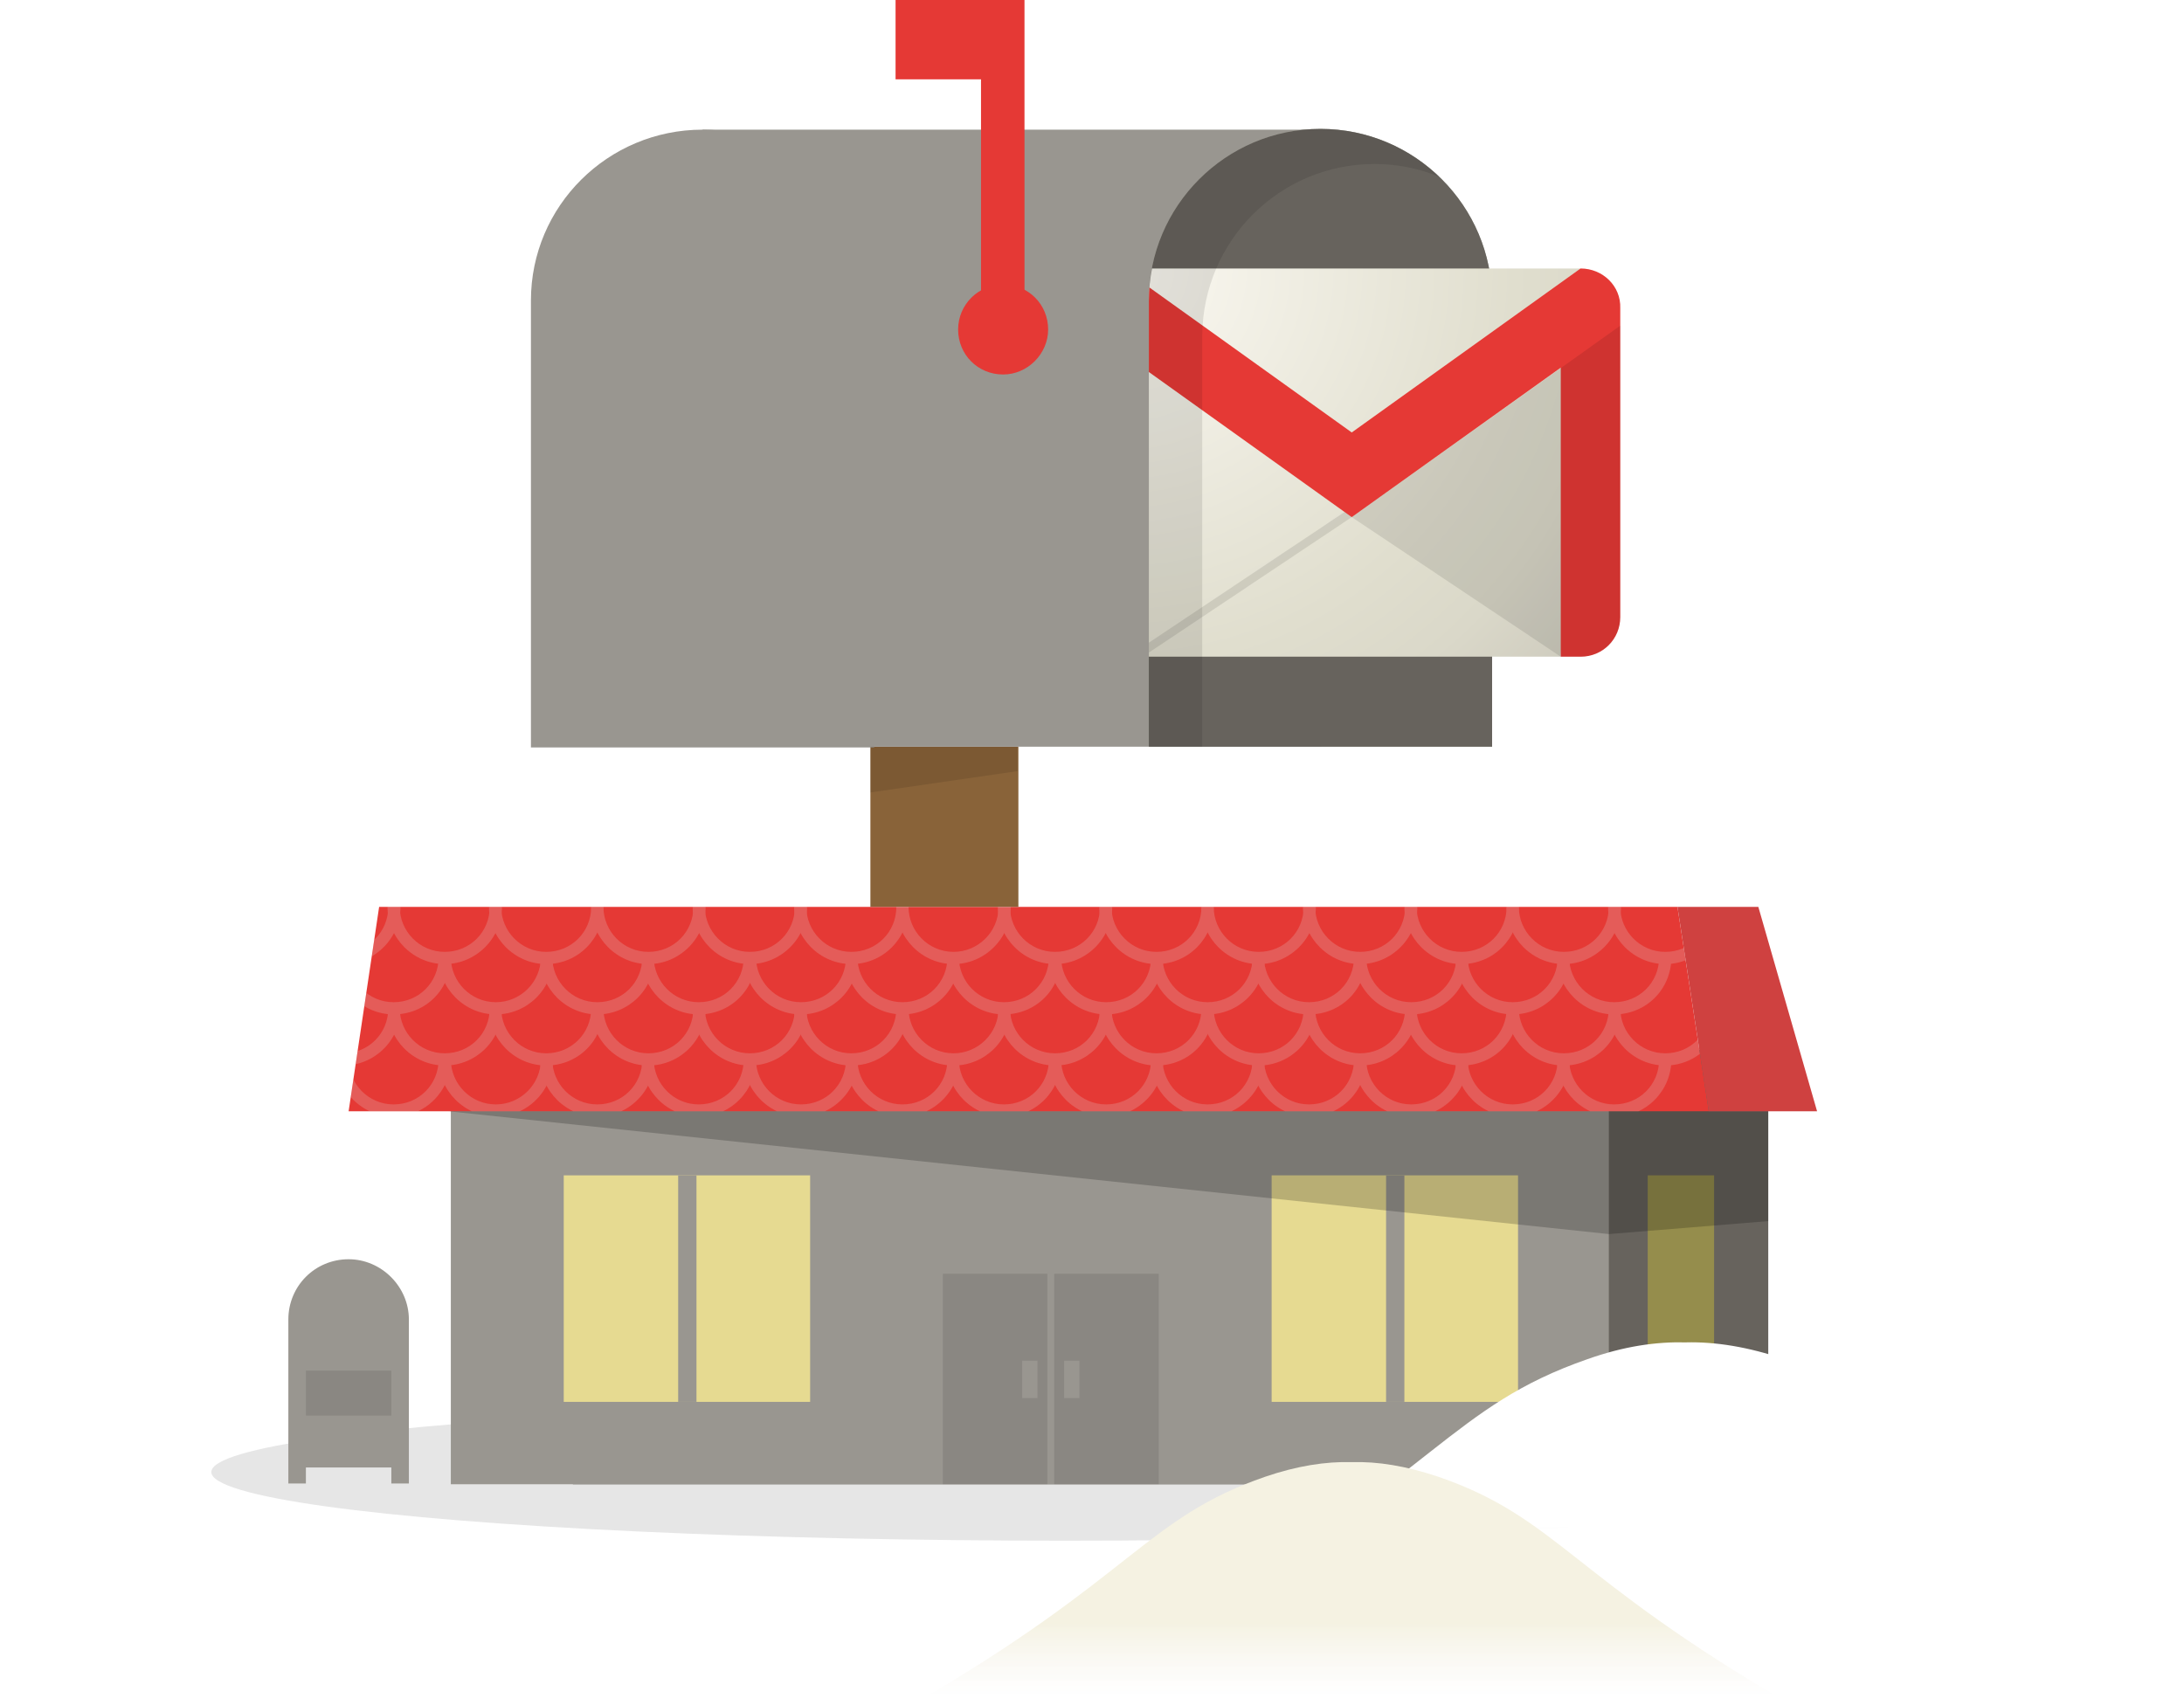 <?xml version="1.0" encoding="utf-8"?>
<!-- Generator: Adobe Illustrator 19.1.0, SVG Export Plug-In . SVG Version: 6.00 Build 0)  -->
<svg version="1.1" id="slice" xmlns="http://www.w3.org/2000/svg" xmlns:xlink="http://www.w3.org/1999/xlink" x="0px" y="0px"
	 width="286.3px" height="223.5px" viewBox="0 0 286.3 223.5" style="enable-background:new 0 0 286.3 223.5;" xml:space="preserve"
	>
<style type="text/css">
	.st0{opacity:0.11;fill:#231F20;}
	.st1{fill:#94917F;}
	.st2{fill:#BAAFA2;}
	.st3{fill:#785768;}
	.st4{fill:#AAA89A;}
	.st5{opacity:0.1;}
	.st6{fill:#8CE1F9;}
	.st7{fill:#CECCBF;}
	.st8{fill:#8D667A;}
	.st9{fill:#918C84;}
	.st10{fill:#C2BEB6;}
	.st11{fill:#F0E1D1;}
	.st12{fill:#B6B4A8;}
	.st13{fill:#94938A;}
	.st14{fill:#7D7C71;}
	.st15{fill:#633B4F;}
	.st16{fill:#85837D;}
	.st17{fill:#8A7665;}
	.st18{fill:#6A695C;}
	.st19{fill:#B9B7A4;}
	.st20{fill:#2F9F42;}
	.st21{opacity:0.13;}
	.st22{opacity:0.2;fill:#231F20;}
	.st23{fill:#D53E2E;}
	.st24{fill:#003673;}
	.st25{fill:#F09A1A;}
	.st26{fill:#FDBF0F;}
	.st27{fill:#736357;}
	.st28{fill:#D84637;}
	.st29{fill:#00A9E9;}
	.st30{fill:#FFDE00;}
	.st31{fill:#48B780;}
	.st32{fill:#7C6959;}
	.st33{fill:#D3AE6E;}
	.st34{fill:#FFFFFF;}
	.st35{fill:#FFE95A;}
	.st36{fill:#FFC300;}
	.st37{fill:#F27B20;}
	.st38{fill:#EE3837;}
	.st39{fill:#4C8BFB;}
	.st40{fill:#B757C5;}
	.st41{fill:#FFDF8A;}
	.st42{fill:#333333;}
	.st43{fill:#6A57AB;}
	.st44{fill:#5D377A;}
	.st45{fill:#393939;}
	.st46{fill:#FDE08B;}
	.st47{fill:#DC3126;}
	.st48{fill:#FDD500;}
	.st49{fill:#515C5D;}
	.st50{fill:#7D8586;}
	.st51{fill:#AFD136;}
	.st52{fill:url(#SVGID_1_);}
	.st53{fill:url(#SVGID_2_);}
	.st54{fill:#E8D184;}
	.st55{fill:#CA7836;}
	.st56{fill:#54D184;}
	.st57{opacity:0.48;}
	.st58{opacity:0.5;fill:#75CEF4;}
	.st59{opacity:0.5;fill:#00BFF0;}
	.st60{opacity:0.5;fill:#E6F6FD;}
	.st61{opacity:0.48;fill:#75CEF4;}
	.st62{fill:url(#SVGID_3_);}
	.st63{fill:#808080;}
	.st64{fill:#8F4293;}
	.st65{fill:#FFD400;}
	.st66{fill:url(#SVGID_4_);}
	.st67{fill:#28AE4B;}
	.st68{fill:#E64436;}
	.st69{fill:url(#SVGID_5_);}
	.st70{fill:url(#XMLID_158_);}
	.st71{opacity:0.17;fill:#FFFFFF;}
	.st72{fill:url(#SVGID_6_);}
	.st73{fill:url(#SVGID_7_);}
	.st74{fill:#00B2EE;}
	.st75{fill:#B89860;}
	.st76{fill:#B0B0B0;}
	.st77{fill:#864537;}
	.st78{fill:#FBCF99;}
	.st79{fill:#FBCD48;}
	.st80{fill:#FFDD00;}
	.st81{fill:#D2392C;}
	.st82{fill:url(#SVGID_8_);}
	.st83{fill:url(#SVGID_9_);}
	.st84{fill:url(#SVGID_10_);}
	.st85{fill:url(#SVGID_11_);}
	.st86{fill:url(#XMLID_160_);}
	.st87{fill:#AFD77D;}
	.st88{opacity:0.1;fill:#231F20;}
	.st89{fill:#7CB342;}
	.st90{fill:#F9CE1D;}
	.st91{fill:#FFE36C;}
	.st92{fill:#5E35B1;}
	.st93{fill:#9575CD;}
	.st94{fill:#29B6F6;}
	.st95{fill:#4AD0FF;}
	.st96{fill:#9DCE2E;}
	.st97{fill:#E53935;}
	.st98{fill:#F94B4B;}
	.st99{fill:#FB8C00;}
	.st100{fill:#FC9F42;}
	.st101{fill:#9DCA3B;}
	.st102{fill:#66A622;}
	.st103{fill:#FFB300;}
	.st104{fill:#F57C00;}
	.st105{fill:#A1CACF;}
	.st106{fill:#DFF3F5;}
	.st107{fill:#BAD7DB;}
	.st108{fill:#C3DFE3;}
	.st109{fill:#BCDEE3;}
	.st110{opacity:0.5;}
	.st111{opacity:0.8;}
	.st112{fill:url(#XMLID_161_);}
	.st113{fill:url(#SVGID_12_);}
	.st114{fill:#F6F3EC;}
	.st115{fill:#D7D7D7;}
	.st116{fill:#959D9E;}
	.st117{fill:#B3B3B3;}
	.st118{fill:#E0E0E0;}
	.st119{fill:#4D4D4D;}
	.st120{fill:#595959;}
	.st121{fill:#FFEB5E;}
	.st122{fill:#6D7576;}
	.st123{fill:#C9E09D;}
	.st124{fill:#8F8F8F;}
	.st125{fill:#5C6566;}
	.st126{fill:#A19E97;}
	.st127{fill:#61C6EC;}
	.st128{fill:#77BF82;}
	.st129{fill:#F3FF73;}
	.st130{fill:url(#XMLID_163_);}
	.st131{fill:url(#SVGID_13_);}
	.st132{fill:url(#SVGID_14_);}
	.st133{fill:url(#XMLID_165_);}
	.st134{fill:#555047;}
	.st135{fill:#896339;}
	.st136{fill:#736F68;}
	.st137{fill:#949494;}
	.st138{fill:#83DEE8;}
	.st139{fill:#85827D;}
	.st140{opacity:0.2;}
	.st141{fill:#404040;}
	.st142{fill:#C0C0C0;}
	.st143{fill:#EEEEEE;}
	.st144{clip-path:url(#SVGID_16_);fill:#44C2C2;}
	.st145{clip-path:url(#SVGID_16_);fill:#A3D89F;}
	.st146{clip-path:url(#SVGID_16_);fill:#C83A74;}
	.st147{clip-path:url(#SVGID_16_);fill:#FFA376;}
	.st148{opacity:0.24;}
	.st149{fill:none;stroke:#85827D;stroke-width:0.9;stroke-miterlimit:10;}
	.st150{opacity:0.83;}
	.st151{fill:#888480;}
	.st152{fill:#7099BA;}
	.st153{fill:#B0E1E8;}
	.st154{opacity:0.22;fill:#FFFFFF;}
	.st155{fill:url(#XMLID_172_);}
	.st156{fill:url(#SVGID_17_);}
	.st157{fill:url(#SVGID_18_);}
	.st158{fill:url(#XMLID_174_);}
	.st159{fill:#9DB9BD;}
	.st160{fill:#D1E3E6;}
	.st161{fill:#B6D6DB;}
	.st162{fill:#9CCFD9;}
	.st163{fill:#B4D3D9;}
	.st164{fill:#97BABF;}
	.st165{fill:#C1DFF5;}
	.st166{fill:#C5E7EB;}
	.st167{fill:#8AB8D4;}
	.st168{fill:#E6E6E6;}
	.st169{fill:#716E69;}
	.st170{fill:#71BDDE;}
	.st171{fill:#659BC7;}
	.st172{fill:#70AFD4;}
	.st173{fill:none;}
	.st174{fill:#97CEE6;}
	.st175{opacity:8.000000e-02;fill:#0F0F0F;}
	.st176{opacity:0.1;fill:#0F0F0F;}
	.st177{fill:#385FE4;}
	.st178{fill:#CCCCCC;}
	.st179{fill:#2986E4;}
	.st180{opacity:0.21;}
	.st181{clip-path:url(#SVGID_20_);}
	.st182{filter:url(#Adobe_OpacityMaskFilter);}
	.st183{mask:url(#SVGID_21_);fill:#33659A;}
	.st184{filter:url(#Adobe_OpacityMaskFilter_1_);}
	.st185{mask:url(#SVGID_22_);fill:#385FE4;}
	.st186{filter:url(#Adobe_OpacityMaskFilter_2_);}
	.st187{opacity:0.17;mask:url(#SVGID_23_);}
	.st188{clip-path:url(#SVGID_25_);}
	.st189{opacity:0.77;}
	.st190{fill:#E8C97B;}
	.st191{fill:#2D56E2;}
	.st192{opacity:0.11;}
	.st193{fill:#0BBF68;}
	.st194{fill:#98BEE4;}
	.st195{fill:#3F5656;}
	.st196{fill:#D7C17D;}
	.st197{opacity:0.2;fill:#FFFFFF;}
	.st198{fill:url(#SVGID_26_);}
	.st199{fill:url(#XMLID_228_);}
	.st200{fill:url(#SVGID_27_);}
	.st201{fill:url(#XMLID_231_);}
	.st202{fill:#9C9C9C;}
	.st203{fill:#808082;}
	.st204{fill:#9ED5EC;}
	.st205{fill:#CACACA;}
	.st206{fill:#E3E3E3;}
	.st207{fill:#979797;}
	.st208{fill:#9E9E9E;}
	.st209{opacity:0.58;fill:#C7FFFF;}
	.st210{opacity:0.25;}
	.st211{fill:#A52E22;}
	.st212{fill:#E63636;}
	.st213{fill:url(#XMLID_261_);}
	.st214{fill:url(#XMLID_278_);}
	.st215{fill:#F3831F;}
	.st216{fill:#1FA2F3;}
	.st217{fill:#914295;}
	.st218{fill:#FAAC18;}
	.st219{opacity:0.1;fill:#333333;}
	.st220{fill:#836948;}
	.st221{fill:#DF543F;}
	.st222{fill:#00813F;}
	.st223{fill:#B9C9D2;}
	.st224{fill:#28B04B;}
	.st225{fill:#FFF100;}
	.st226{fill:#969696;}
	.st227{fill:#0158BB;}
	.st228{fill:#1565C0;}
	.st229{fill:#3DD1F9;}
	.st230{fill:#F5A816;}
	.st231{fill:#C62828;}
	.st232{fill:#BDBDBD;}
	.st233{fill:#A5A5A5;}
	.st234{fill:#424242;}
	.st235{fill:#E6E7E8;}
	.st236{clip-path:url(#SVGID_31_);fill:#FFFFFF;}
	.st237{clip-path:url(#SVGID_31_);fill:#E91C24;}
	.st238{clip-path:url(#SVGID_31_);fill:#1976D2;}
	.st239{fill:#4D8ACF;}
	.st240{fill:none;stroke:#FFFFFF;stroke-width:0.659;stroke-miterlimit:10;}
	.st241{fill:#00ADEE;}
	.st242{clip-path:url(#SVGID_33_);fill:#FFFFFF;}
	.st243{fill:#DBDBDB;}
	.st244{fill:#9AD3D3;}
	.st245{fill:url(#SVGID_34_);}
	.st246{fill:url(#SVGID_35_);}
	.st247{fill:url(#SVGID_36_);}
	.st248{fill:url(#SVGID_37_);}
	.st249{fill:url(#SVGID_38_);}
	.st250{fill:url(#SVGID_39_);}
	.st251{fill:url(#SVGID_40_);}
	.st252{fill:url(#SVGID_41_);}
	.st253{fill:#F7CE97;}
	.st254{fill:#4C4C4C;}
	.st255{fill:#E9E9E9;}
	.st256{fill:#EB9B95;}
	.st257{fill:#656565;}
	.st258{fill:#5E5A48;}
	.st259{fill:url(#SVGID_42_);}
	.st260{fill:url(#SVGID_43_);}
	.st261{fill:#999999;}
	.st262{opacity:0.36;}
	.st263{fill:#00A64C;}
	.st264{fill-rule:evenodd;clip-rule:evenodd;fill:#D4D4D4;}
	.st265{fill-rule:evenodd;clip-rule:evenodd;fill:#FFFFFF;}
	.st266{fill-rule:evenodd;clip-rule:evenodd;fill:#008141;}
	.st267{fill-rule:evenodd;clip-rule:evenodd;fill:#00A64C;}
	.st268{fill:#28B265;}
	.st269{opacity:0.4;fill:#FFE000;}
	.st270{fill:#C8CBCC;}
	.st271{fill:#B8B8B8;}
	.st272{fill:#949496;}
	.st273{fill:#C8EAD4;}
	.st274{fill:#7D8485;}
	.st275{fill:#2364D5;}
	.st276{fill:url(#XMLID_279_);}
	.st277{fill:url(#SVGID_44_);}
	.st278{fill:url(#SVGID_45_);}
	.st279{fill:url(#SVGID_46_);}
	.st280{fill:#8700EE;}
	.st281{fill:#00B533;}
	.st282{fill:#EEDA00;}
	.st283{fill:#F2206D;}
	.st284{fill:#6299FB;}
	.st285{opacity:0.7;fill:url(#SVGID_47_);}
	.st286{opacity:0.7;fill:url(#SVGID_48_);}
	.st287{opacity:0.7;fill:url(#SVGID_49_);}
	.st288{fill:#EE5E5D;}
	.st289{fill:#E09D17;}
	.st290{fill:#F0EDE9;}
	.st291{clip-path:url(#SVGID_51_);}
	.st292{fill:#EEC85C;}
	.st293{opacity:0.32;fill:#9A0000;}
	.st294{fill:#F0F0F0;}
	.st295{fill:#81D4FA;}
	.st296{opacity:0.49;fill:#C9EDFC;}
	.st297{fill:#D8746A;}
	.st298{fill:#FCBE8D;}
	.st299{fill:#00A9E7;}
	.st300{fill:#6A7173;}
	.st301{opacity:0.6;}
	.st302{fill:url(#SVGID_52_);}
	.st303{fill:url(#SVGID_53_);}
	.st304{fill:url(#XMLID_280_);}
	.st305{fill:url(#SVGID_54_);}
	.st306{fill:url(#SVGID_55_);}
	.st307{fill:url(#SVGID_56_);}
	.st308{fill:url(#SVGID_57_);}
	.st309{fill:#67635D;}
	.st310{fill:#999690;}
	.st311{fill:#E6DA91;}
	.st312{opacity:0.55;fill:#BBAF3E;}
	.st313{fill:#A8A69B;}
	.st314{clip-path:url(#SVGID_59_);}
	.st315{fill:url(#SVGID_60_);}
	.st316{fill:url(#SVGID_61_);}
	.st317{opacity:0.1;clip-path:url(#SVGID_59_);}
	.st318{clip-path:url(#SVGID_63_);}
	.st319{fill:#E3E3E2;}
	.st320{fill:#CF4140;}
	.st321{fill:url(#SVGID_64_);}
	.st322{fill:url(#SVGID_65_);}
	.st323{fill:url(#SVGID_66_);}
	.st324{fill:url(#SVGID_67_);}
	.st325{fill:#666666;}
	.st326{fill:#C1161C;}
	.st327{fill:#B47945;}
	.st328{fill:#D9DADB;}
	.st329{fill:#36AF49;}
	.st330{fill:#2A943E;}
	.st331{fill:#9EA0A2;}
	.st332{fill:#BEBFC1;}
	.st333{fill:#F5961D;}
	.st334{fill:#FFEF00;}
	.st335{fill:#6D6D6D;}
	.st336{fill:url(#SVGID_68_);}
	.st337{fill:url(#XMLID_281_);}
	.st338{fill:#795D00;}
	.st339{clip-path:url(#SVGID_70_);fill:#BB8024;}
	.st340{opacity:0.1;clip-path:url(#SVGID_70_);}
	.st341{fill:#955D00;}
	.st342{fill:#F38836;}
	.st343{fill:url(#XMLID_295_);}
	.st344{fill:url(#SVGID_71_);}
	.st345{fill:url(#SVGID_72_);}
	.st346{fill:url(#XMLID_296_);}
	.st347{opacity:0.99;}
	.st348{fill:#E8AF38;}
	.st349{fill:#98AB00;}
	.st350{fill:#E75C52;}
	.st351{fill:#A9897D;}
	.st352{fill:#CB9D7B;}
	.st353{fill:#996B63;}
	.st354{fill:#35B8E8;}
	.st355{opacity:0.12;fill:url(#SVGID_73_);}
	.st356{opacity:0.12;fill:url(#SVGID_74_);}
	.st357{opacity:0.28;fill:url(#SVGID_77_);}
	.st358{clip-path:url(#SVGID_81_);}
	.st359{fill:#FFF59C;}
	.st360{fill:#EBDBCE;}
	.st361{fill:#B07A53;}
	.st362{fill:#1185BA;}
	.st363{opacity:0.32;fill:#1F57A1;}
	.st364{opacity:0.32;}
	.st365{fill:#C28D65;}
	.st366{fill:#EB776F;}
	.st367{fill:#AFDB39;}
	.st368{fill:#EBDB57;}
	.st369{opacity:0.16;}
	.st370{fill:#CBA483;}
	.st371{fill:url(#XMLID_297_);}
	.st372{fill:url(#SVGID_82_);}
	.st373{fill:url(#SVGID_83_);}
	.st374{fill:#BEE6EB;}
	.st375{fill:#F9DF00;}
	.st376{fill:#D84733;}
	.st377{fill:#FCE000;}
	.st378{fill:#575757;}
	.st379{fill:#B3B2B3;}
	.st380{fill:#E5E5E4;}
	.st381{fill:#D5302B;}
	.st382{fill:url(#SVGID_84_);}
	.st383{fill:url(#SVGID_85_);}
	.st384{fill:#EC4180;}
	.st385{fill:#FBCB54;}
	.st386{fill:#7296F0;}
	.st387{fill:#FC793D;}
	.st388{opacity:0.14;}
	.st389{fill:#404144;}
	.st390{fill:#606163;}
	.st391{opacity:0.3;}
	.st392{fill:#D7B256;}
	.st393{opacity:0.38;fill:#D7B256;}
	.st394{fill:#3D3D39;}
	.st395{fill:#393B36;}
	.st396{opacity:0.6;fill:#3BFF65;}
	.st397{opacity:0.6;fill:#FC793D;}
	.st398{clip-path:url(#SVGID_87_);}
	.st399{opacity:0.29;}
	.st400{fill:#9A51A8;}
	.st401{fill:#FEF6E0;}
	.st402{fill:#A06EA9;}
	.st403{fill:#353535;}
	.st404{clip-path:url(#SVGID_89_);}
	.st405{opacity:0.23;fill:#FFFFFF;}
	.st406{opacity:0.13;fill:#FFFFFF;}
	.st407{opacity:5.000000e-02;}
	.st408{opacity:0.45;}
	.st409{opacity:0.2;fill:#FFF170;}
	.st410{fill:#FFF170;}
	.st411{opacity:0.21;fill:#FFFFFF;}
	.st412{opacity:0.1;fill:#FFFFFF;}
	.st413{opacity:0.27;fill:url(#SVGID_90_);}
	.st414{opacity:0.27;fill:url(#SVGID_91_);}
	.st415{fill:url(#SVGID_92_);}
	.st416{fill:url(#SVGID_93_);}
	.st417{fill:#2850A8;}
	.st418{fill:#286EE4;}
	.st419{fill:#0053DF;}
	.st420{fill:#007DD0;}
	.st421{fill:#2891E4;}
	.st422{opacity:0.72;}
	.st423{opacity:0.28;fill:url(#SVGID_94_);}
	.st424{opacity:0.28;fill:url(#SVGID_95_);}
	.st425{fill:#2D6B7F;}
	.st426{fill:#FF7C40;}
	.st427{opacity:0.21;fill:#FF7C40;}
	.st428{opacity:0.28;fill:url(#SVGID_96_);}
	.st429{opacity:0.28;fill:url(#SVGID_97_);}
	.st430{opacity:0.28;fill:url(#SVGID_98_);}
	.st431{opacity:0.28;fill:url(#SVGID_99_);}
	.st432{fill:#FFEE0A;}
	.st433{opacity:0.21;fill:#FFEE0A;}
	.st434{opacity:0.28;fill:url(#SVGID_100_);}
	.st435{opacity:0.28;fill:url(#SVGID_101_);}
	.st436{fill:#FD45FF;}
	.st437{opacity:0.21;fill:#FD45FF;}
	.st438{opacity:0.28;fill:url(#SVGID_102_);}
	.st439{opacity:0.28;fill:url(#SVGID_103_);}
	.st440{fill:#52FF52;}
	.st441{opacity:0.21;fill:#52FF52;}
	.st442{opacity:0.28;fill:url(#SVGID_104_);}
	.st443{opacity:0.28;fill:url(#SVGID_105_);}
	.st444{opacity:0.28;fill:url(#SVGID_106_);}
	.st445{opacity:0.28;fill:url(#SVGID_107_);}
	.st446{fill:#59FFF3;}
	.st447{opacity:0.21;fill:#59FFF3;}
	.st448{opacity:0.28;fill:url(#SVGID_108_);}
	.st449{opacity:0.28;fill:url(#SVGID_109_);}
	.st450{opacity:0.28;fill:url(#SVGID_110_);}
	.st451{opacity:0.28;fill:url(#SVGID_111_);}
	.st452{opacity:0.28;fill:url(#SVGID_112_);}
	.st453{opacity:0.28;fill:url(#SVGID_113_);}
	.st454{opacity:0.28;fill:url(#SVGID_114_);}
	.st455{opacity:0.28;fill:url(#SVGID_115_);}
	.st456{opacity:0.28;fill:url(#SVGID_116_);}
	.st457{opacity:0.28;fill:url(#SVGID_117_);}
	.st458{opacity:0.28;fill:url(#SVGID_118_);}
	.st459{opacity:0.28;fill:url(#SVGID_119_);}
	.st460{opacity:0.28;fill:url(#SVGID_120_);}
	.st461{opacity:0.28;fill:url(#SVGID_121_);}
	.st462{opacity:0.28;fill:url(#SVGID_122_);}
	.st463{opacity:0.28;fill:url(#SVGID_123_);}
	.st464{opacity:0.28;fill:url(#SVGID_124_);}
	.st465{opacity:0.28;fill:url(#SVGID_125_);}
	.st466{opacity:0.28;fill:url(#SVGID_126_);}
	.st467{opacity:0.28;fill:url(#SVGID_127_);}
	.st468{opacity:0.28;fill:url(#SVGID_128_);}
	.st469{opacity:0.28;fill:url(#SVGID_129_);}
	.st470{opacity:0.28;fill:url(#SVGID_130_);}
	.st471{opacity:0.28;fill:url(#SVGID_131_);}
	.st472{opacity:0.28;fill:url(#SVGID_132_);}
	.st473{opacity:0.28;fill:url(#SVGID_133_);}
	.st474{opacity:0.28;fill:url(#SVGID_134_);}
	.st475{opacity:0.28;fill:url(#SVGID_135_);}
	.st476{opacity:0.28;fill:url(#SVGID_136_);}
	.st477{opacity:0.28;fill:url(#SVGID_137_);}
	.st478{opacity:0.28;fill:url(#SVGID_138_);}
	.st479{opacity:0.28;fill:url(#SVGID_139_);}
	.st480{opacity:0.28;fill:url(#SVGID_140_);}
	.st481{opacity:0.28;fill:url(#SVGID_141_);}
	.st482{opacity:0.28;fill:url(#SVGID_142_);}
	.st483{opacity:0.28;fill:url(#SVGID_143_);}
	.st484{opacity:0.28;fill:url(#SVGID_144_);}
	.st485{opacity:0.28;fill:url(#SVGID_145_);}
	.st486{opacity:0.28;fill:url(#SVGID_146_);}
	.st487{opacity:0.28;fill:url(#SVGID_147_);}
	.st488{opacity:0.28;fill:url(#SVGID_148_);}
	.st489{opacity:0.28;fill:url(#SVGID_149_);}
	.st490{opacity:0.28;fill:url(#SVGID_150_);}
	.st491{opacity:0.28;fill:url(#SVGID_151_);}
	.st492{opacity:0.28;fill:url(#SVGID_152_);}
	.st493{opacity:0.28;fill:url(#SVGID_153_);}
	.st494{opacity:0.28;fill:url(#SVGID_154_);}
	.st495{opacity:0.28;fill:url(#SVGID_155_);}
	.st496{opacity:0.28;fill:url(#SVGID_156_);}
	.st497{opacity:0.28;fill:url(#SVGID_157_);}
	.st498{opacity:0.28;fill:url(#SVGID_158_);}
	.st499{opacity:0.28;fill:url(#SVGID_159_);}
	.st500{opacity:0.28;fill:url(#SVGID_160_);}
	.st501{opacity:0.28;fill:url(#SVGID_161_);}
	.st502{opacity:0.28;fill:url(#SVGID_162_);}
	.st503{opacity:0.28;fill:url(#SVGID_163_);}
	.st504{opacity:0.28;fill:url(#SVGID_164_);}
	.st505{opacity:0.28;fill:url(#SVGID_165_);}
	.st506{opacity:0.28;fill:url(#SVGID_166_);}
	.st507{opacity:0.28;fill:url(#SVGID_167_);}
	.st508{opacity:0.28;fill:url(#SVGID_168_);}
	.st509{opacity:0.28;fill:url(#SVGID_169_);}
	.st510{opacity:0.28;fill:url(#SVGID_170_);}
	.st511{opacity:0.28;fill:url(#SVGID_171_);}
	.st512{opacity:0.28;fill:url(#SVGID_172_);}
	.st513{opacity:0.28;fill:url(#SVGID_173_);}
	.st514{fill:#898F90;}
	.st515{opacity:0.25;fill:#FFFFFF;}
	.st516{fill:#00B8F0;}
	.st517{fill:#00A7F0;}
	.st518{opacity:0.91;fill:url(#SVGID_174_);}
	.st519{opacity:0.12;fill:#FFEE0A;}
	.st520{opacity:0.62;}
	.st521{fill:url(#SVGID_175_);}
	.st522{fill:url(#SVGID_176_);}
	.st523{fill:url(#SVGID_177_);}
	.st524{fill:url(#SVGID_178_);}
	.st525{fill:#7D857E;}
	.st526{fill:#89908A;}
	.st527{opacity:0.91;fill:url(#SVGID_179_);}
	.st528{opacity:0.12;fill:#78FF5E;}
	.st529{fill:#78FF5E;}
	.st530{fill:url(#SVGID_180_);}
	.st531{fill:url(#SVGID_181_);}
	.st532{fill:url(#SVGID_182_);}
	.st533{fill:url(#SVGID_183_);}
	.st534{fill:#85847D;}
	.st535{fill:#908F89;}
	.st536{opacity:0.91;fill:url(#SVGID_184_);}
	.st537{opacity:0.12;fill:#FF5E91;}
	.st538{fill:#FF8373;}
	.st539{fill:url(#SVGID_185_);}
	.st540{fill:url(#SVGID_186_);}
	.st541{fill:url(#SVGID_187_);}
	.st542{fill:url(#SVGID_188_);}
	.st543{fill:#5D6667;}
	.st544{fill:url(#XMLID_298_);}
	.st545{fill:url(#XMLID_299_);}
	.st546{fill:url(#SVGID_189_);}
	.st547{fill:#B13837;}
	.st548{fill:#3B627A;}
	.st549{fill:url(#SVGID_190_);}
	.st550{fill:url(#XMLID_312_);}
	.st551{fill:url(#SVGID_191_);}
	.st552{fill:#754517;}
	.st553{fill:#845930;}
	.st554{fill:#A35F25;}
	.st555{fill:#AA6C37;}
	.st556{fill:#B07644;}
	.st557{fill:#EFDBC1;}
	.st558{fill:#FFC805;}
	.st559{fill:#231F20;}
	.st560{fill:#00A351;}
	.st561{fill:#008844;}
	.st562{fill:#EF6522;}
	.st563{fill:#7A4B1F;}
	.st564{fill:#32CBE6;}
	.st565{fill:url(#SVGID_192_);}
	.st566{opacity:0.1;fill:#005FD0;}
	.st567{fill:#C48E4F;}
	.st568{fill:#F8AEAE;}
	.st569{fill:#E6E5E1;}
	.st570{fill:#7B9EB8;}
	.st571{fill:#A5B3AD;}
	.st572{fill:#C7C7C7;}
	.st573{fill:url(#XMLID_315_);}
	.st574{fill:url(#SVGID_193_);}
	.st575{fill:url(#SVGID_194_);}
	.st576{fill:#388E3C;}
	.st577{fill:#2E7D32;}
	.st578{fill:#FFE18C;}
	.st579{opacity:0.25;fill:#29B6F6;}
	.st580{fill:#414042;}
	.st581{fill:#2F4C52;}
	.st582{fill:#455D82;}
	.st583{fill:#795548;}
	.st584{fill:#D3D4D6;}
	.st585{fill:#BCBEC0;}
	.st586{clip-path:url(#SVGID_196_);}
	.st587{fill:url(#SVGID_197_);}
	.st588{fill:url(#SVGID_198_);}
	.st589{clip-path:url(#SVGID_200_);}
	.st590{opacity:0.5;fill:#F9CE1D;}
	.st591{opacity:0.28;}
	.st592{fill:#D7D8D9;}
	.st593{fill:#EBECED;}
	.st594{fill:#FFD600;}
	.st595{fill:#039BE5;}
	.st596{fill:url(#XMLID_316_);}
	.st597{fill:url(#SVGID_201_);}
	.st598{fill:#34D4F0;}
	.st599{opacity:0.51;fill:#74E4F6;}
	.st600{opacity:0.51;}
	.st601{fill:#74E4F6;}
	.st602{fill:url(#XMLID_329_);}
	.st603{fill:#434FBF;}
	.st604{opacity:0.51;fill:#7182F0;}
	.st605{fill:#7182F0;}
	.st606{opacity:0.38;}
	.st607{opacity:0.39;fill:#FFFF5C;}
	.st608{opacity:0.58;fill:#FFFFFF;}
	.st609{opacity:0.19;fill:#73C1DE;}
	.st610{opacity:0.19;fill:#7335DE;}
	.st611{fill:#F5F2E2;}
	.st612{fill:#A3A2A1;}
	.st613{fill:#5A99D1;}
	.st614{fill:#B8A485;}
	.st615{fill:#EEE5D5;}
	.st616{fill:#FFFFCC;}
	.st617{fill:#FFD200;}
	.st618{fill:#F26E21;}
	.st619{fill:#F5871F;}
	.st620{fill:#CFCFCF;}
	.st621{fill:#019049;}
	.st622{fill:#07A860;}
	.st623{fill:#AB00EE;}
	.st624{fill:#93D8F7;}
	.st625{fill:#725D4C;}
	.st626{fill:#028F1F;}
	.st627{fill:#0DA760;}
	.st628{fill:#F4C138;}
	.st629{fill:#F9646D;}
	.st630{fill:url(#SVGID_202_);}
	.st631{clip-path:url(#SVGID_204_);}
	.st632{fill:#8DE0F2;}
	.st633{fill:url(#SVGID_205_);}
	.st634{fill:url(#XMLID_330_);}
	.st635{fill:none;stroke:#D7D7D7;stroke-width:5.6;stroke-miterlimit:10;}
	.st636{fill:none;stroke:#FFFFCC;stroke-width:0.7;stroke-miterlimit:10;stroke-dasharray:2.1,4.2;}
	.st637{fill:#4CB5CF;}
	.st638{fill:#638AAA;}
	.st639{fill:url(#XMLID_331_);}
	.st640{fill:url(#XMLID_332_);}
	.st641{fill:url(#SVGID_206_);}
	.st642{fill:url(#XMLID_337_);}
	.st643{clip-path:url(#SVGID_208_);}
	.st644{fill:url(#SVGID_209_);}
	.st645{opacity:0.51;clip-path:url(#SVGID_208_);}
	.st646{fill:url(#SVGID_210_);}
	.st647{fill:url(#SVGID_211_);}
	.st648{fill:url(#SVGID_212_);}
	.st649{fill:url(#XMLID_363_);}
	.st650{fill:url(#SVGID_213_);}
	.st651{fill:url(#XMLID_364_);}
	.st652{fill:#E0F3F5;}
	.st653{opacity:0.64;fill:#7EC1C4;}
	.st654{fill:#C4DFE3;}
	.st655{fill:#7EC1C4;}
	.st656{opacity:0.53;fill:#7EC1C4;}
	.st657{opacity:0.82;fill:#7EC1C4;}
	.st658{opacity:0.3;fill:#7EC1C4;}
	.st659{fill:#79A6AD;}
	.st660{fill:#C5161D;}
	.st661{fill:#E91C24;}
	.st662{fill:#00A551;}
	.st663{fill:#2C7C2F;}
	.st664{fill:#AEC7DC;}
	.st665{fill:none;stroke:#97BABF;stroke-width:1.979;stroke-miterlimit:10;}
	.st666{fill:#9DCB3B;}
	.st667{fill:#D9EBED;}
	.st668{fill:#008C45;}
	.st669{fill:#AE5F2D;}
	.st670{fill:#7A347E;}
	.st671{fill:#754C28;}
	.st672{fill:#0085B7;}
	.st673{fill:#D89614;}
	.st674{fill:#ECDEC9;}
	.st675{fill:#9C8954;}
	.st676{opacity:8.000000e-02;}
	.st677{fill:#4E4E6B;}
	.st678{fill:#859537;}
	.st679{fill:#8A773F;}
	.st680{fill:#CC29B9;}
	.st681{fill:#6D42E3;}
	.st682{fill:#16C447;}
	.st683{fill:#C26D11;}
	.st684{fill:url(#XMLID_404_);}
	.st685{clip-path:url(#SVGID_215_);}
	.st686{fill:#0081A8;}
	.st687{clip-path:url(#SVGID_215_);fill:#C7B31E;}
	.st688{fill:#B5B5B5;}
	.st689{fill:#E8E8E8;}
	.st690{fill:#0791AA;}
	.st691{fill:#C7B31E;}
	.st692{fill:#9D9D9D;}
	.st693{fill:#F7F01F;}
	.st694{fill:#7DC6D3;}
	.st695{fill:#4DB0C2;}
	.st696{fill:#00BE69;}
	.st697{fill:#F57F17;}
	.st698{fill:#E77969;}
	.st699{fill:#F7E2A5;}
	.st700{fill:#F4D784;}
	.st701{fill:#54C391;}
	.st702{fill:#008E5C;}
	.st703{fill:#076E2F;}
	.st704{clip-path:url(#SVGID_215_);fill:#FFFFFF;}
	.st705{clip-path:url(#SVGID_215_);fill:#F5F129;}
	.st706{opacity:0.1;clip-path:url(#SVGID_215_);}
	.st707{fill:url(#SVGID_216_);}
	.st708{fill:#9DCFD8;}
	.st709{fill:#B1E1E7;}
	.st710{fill:#73BCDD;}
	.st711{fill:#7BA8CD;}
	.st712{fill:#7299BA;}
	.st713{fill:#5B93C1;}
	.st714{fill:#D2E3E6;}
	.st715{fill:#48494D;}
	.st716{fill:#16BDCC;}
	.st717{fill:#D63E3E;}
	.st718{fill:url(#SVGID_217_);}
	.st719{fill:url(#SVGID_218_);}
	.st720{fill:url(#SVGID_219_);}
	.st721{fill:#DCDFD8;}
	.st722{opacity:0.7;}
	.st723{fill:#EF5350;}
	.st724{fill:#70CC47;}
	.st725{fill:#8BD463;}
	.st726{fill:url(#SVGID_220_);}
	.st727{fill:#E24C41;}
	.st728{fill:#EB6760;}
	.st729{fill:#2DB9EB;}
	.st730{fill:#FFDF00;}
	.st731{fill:#373B40;}
	.st732{fill:#FFFBDB;}
	.st733{fill:#D7E1E3;}
	.st734{opacity:0.2;fill:#373B40;}
	.st735{fill:#C6E9FA;}
	.st736{fill:#20242A;}
	.st737{fill:#332E2E;}
	.st738{fill:#FDBE0C;}
	.st739{fill:#F7FFFA;}
	.st740{fill:#9E978A;}
	.st741{fill:#B4AFA5;}
	.st742{fill:#E68ECD;}
	.st743{fill:#98D4BC;}
	.st744{fill:#88A2D6;}
	.st745{fill:#E36868;}
	.st746{fill:#F8AE37;}
	.st747{fill:#B99960;}
	.st748{fill:#D4AF6E;}
	.st749{opacity:0.12;}
	.st750{fill:#F0B21C;}
	.st751{fill:#B46D3D;}
	.st752{fill:#CAA56E;}
	.st753{fill:#A8844F;}
	.st754{fill:#59595C;}
	.st755{fill:#B56D3D;}
	.st756{opacity:0.19;fill:#FCD09A;}
	.st757{fill:#85E1E7;}
	.st758{fill:#E7F3F2;}
	.st759{opacity:0.19;}
	.st760{opacity:0.6;fill:url(#SVGID_221_);}
	.st761{fill:#48AACF;}
	.st762{opacity:0.6;fill:#3E31FF;}
	.st763{opacity:0.6;fill:#1B4DF9;}
	.st764{opacity:0.6;fill:#85E1E7;}
	.st765{fill:#62ACCD;}
	.st766{fill:#81FFFF;}
	.st767{opacity:0.6;fill:#FFFFFF;}
	.st768{opacity:0.6;fill:#73BCDD;}
	.st769{fill:#2E93C1;}
	.st770{opacity:0.6;fill:#1E9AE3;}
	.st771{opacity:0.6;fill:#48AACF;}
	.st772{opacity:0.15;fill:#81FFFF;}
	.st773{opacity:0.6;fill:#2E93C1;}
	.st774{opacity:0.67;fill:#62ACCD;}
	.st775{opacity:0.67;fill:#9DCFD8;}
	.st776{opacity:0.28;fill:#81FFFF;}
	.st777{fill:#8AAFB5;}
	.st778{opacity:0.99;fill:#91F3FA;}
	.st779{fill:#1FC2F5;}
	.st780{opacity:0.99;fill:#62ACCD;}
	.st781{opacity:0.99;fill:#A9DEE8;}
	.st782{opacity:0.36;fill:url(#SVGID_222_);}
	.st783{fill:url(#SVGID_223_);}
	.st784{opacity:0.6;fill:#62ACCD;}
	.st785{fill:url(#SVGID_224_);}
	.st786{fill:url(#SVGID_225_);}
	.st787{fill:url(#SVGID_226_);}
	.st788{fill:#CAF5F6;}
	.st789{fill:#00C1F2;}
	.st790{fill:#FF931E;}
	.st791{fill:#D94636;}
	.st792{fill:#D43E2E;}
	.st793{fill:#FDCE48;}
	.st794{fill:#464647;}
	.st795{fill:#D33E2F;}
	.st796{fill:#FF8A33;}
	.st797{fill:#746458;}
	.st798{fill:#57ABA9;}
	.st799{fill:#6CCCC9;}
	.st800{fill:#A7C1C5;}
	.st801{fill:#B6E2F8;}
	.st802{fill:#61AAC9;}
	.st803{fill:#E1F3FC;}
	.st804{fill:#FFF58B;}
	.st805{fill:#B59A48;}
	.st806{fill:#EED257;}
	.st807{fill:#D9D286;}
	.st808{fill:#FF916D;}
	.st809{fill:#FFE327;}
	.st810{fill:#64E8BE;}
	.st811{opacity:0.2;fill:#333333;}
	.st812{opacity:0.22;fill:#333333;}
	.st813{fill:url(#XMLID_406_);}
	.st814{fill:url(#XMLID_407_);}
	.st815{fill:url(#XMLID_408_);}
	.st816{fill:url(#SVGID_227_);}
	.st817{fill:url(#XMLID_422_);}
	.st818{fill:url(#XMLID_423_);}
	.st819{fill:url(#SVGID_228_);}
	.st820{fill:url(#SVGID_229_);}
	.st821{opacity:0.55;fill:#D8FBFF;}
	.st822{opacity:0.5;fill:url(#SVGID_230_);}
	.st823{fill:#29B65E;}
	.st824{fill:#009047;}
	.st825{fill:#91651C;}
	.st826{fill:#BD822B;}
	.st827{fill:#D5B06E;}
	.st828{fill:#007DC5;}
	.st829{fill:#A66D40;}
	.st830{fill:#FF8C33;}
	.st831{fill:#A67108;}
	.st832{fill:#F1B31C;}
	.st833{fill:#B88A13;}
	.st834{fill:#B93A2C;}
	.st835{fill:#C36E2C;}
	.st836{fill:#A8362A;}
	.st837{fill:#34875D;}
	.st838{fill:#602C63;}
	.st839{fill:#0086B7;}
	.st840{fill:#CDB300;}
	.st841{fill:#26A89B;}
	.st842{fill:#DA4637;}
	.st843{fill:#48B980;}
	.st844{fill:#F58B37;}
	.st845{fill:#00ABE9;}
	.st846{fill:#4859B9;}
	.st847{fill:#E86E1C;}
	.st848{fill:#C8541F;}
	.st849{fill:#B9191E;}
	.st850{opacity:0.19;fill:#212121;}
	.st851{opacity:0.3;fill:#28B04B;}
	.st852{fill:#F9858E;}
	.st853{fill:#5F14A6;}
	.st854{fill:#8C28DE;}
	.st855{fill:#A2A5A3;}
	.st856{fill:#AB3125;}
	.st857{clip-path:url(#SVGID_232_);}
	.st858{fill:#00914A;}
	.st859{opacity:0.39;fill:#791F11;}
	.st860{fill:#B6E5CD;}
	.st861{fill:#E9D386;}
	.st862{fill:#413D3D;}
	.st863{fill:#666262;}
	.st864{fill:#85D4AC;}
	.st865{opacity:0.1;fill:#B6E5CD;}
	.st866{fill:#F5951F;}
	.st867{fill:#00369C;}
	.st868{fill:#2759D9;}
	.st869{fill:#2297CC;}
	.st870{fill:#764C2E;}
	.st871{fill:#D4AF19;}
	.st872{fill:#62A807;}
	.st873{fill:#008E1F;}
	.st874{opacity:0.37;fill:#FFFFFF;}
	.st875{fill:#BBE5FA;}
	.st876{fill:#7A5951;}
	.st877{fill:#212121;}
	.st878{clip-path:url(#XMLID_424_);fill:#212121;}
	.st879{fill:#CC372C;}
	.st880{fill:#EBAD11;}
	.st881{fill:#E33483;}
	.st882{fill:#3788DE;}
</style>
<g id="New_Symbol_88">
</g>
<g id="New_Symbol_85">
</g>
<g id="New_Symbol_83">
</g>
<g id="New_Symbol_70">
</g>
<g id="New_Symbol_79">
</g>
<g id="New_Symbol_8">
</g>
<g id="New_Symbol_15" class="st110">
</g>
<g id="New_Symbol_16" class="st111">
</g>
<g id="New_Symbol_14" class="st110">
</g>
<g id="New_Symbol_67">
	<g id="New_Symbol_65_11_">
	</g>
</g>
<g id="New_Symbol_86">
	<g id="New_Symbol_82_2_">
	</g>
	<g id="New_Symbol_82_1_">
	</g>
</g>
<g id="New_Symbol_9">
</g>
<g id="New_Symbol_10">
</g>
<g id="New_Symbol_12">
</g>
<g id="New_Symbol_13">
</g>
<g id="New_Symbol_84">
	<g id="New_Symbol_65_10_">
	</g>
</g>
<g id="New_Symbol_87">
</g>
<g id="New_Symbol_91">
</g>
<g id="New_Symbol_89">
</g>
<g id="New_Symbol_94">
</g>
<g id="New_Symbol_68">
</g>
<g id="New_Symbol_66">
</g>
<g id="New_Symbol_90">
</g>
<g id="New_Symbol_71">
	<g id="New_Symbol_65_9_">
	</g>
</g>
<g id="New_Symbol_73">
	<g id="New_Symbol_64_2_">
		<path class="st34" d="M198.2,172.6c2,0,5.1,1.4,6.8,3.2c1.7,1.8,1.4,3.2-0.6,3.2h-6.5c1.7,0.9,3.4,2.1,4.6,3.4
			c2,2.1,2.1,4,0.7,4.7h20.5c14.1,0,22.7,3.5,27,7.7h0c4.3,4.3,3.8,7.7-0.9,7.7h-43.9c2.3,1.4,3.8,4.3,3.5,7.7c-0.3,4-3.2,7-6.6,7
			H99.8c-3.2,0-6-2.7-6.5-6.6c-0.2-1.8,0.1-3.4,0.7-4.9H57.5c-1.4,0-2.1-2.1-1.1-3.3h-6.7c-1.6,0-2.8-1.5-2.8-3.4
			c0-1.9,1.3-3.4,2.8-3.4H62v0c2.2-2.7,0.6-7.2-2.5-7.2H45.9c-0.8,0-1.6-0.4-2.1-1H3.3c-4.8,0-4.5-5.3,1.2-7.5h7.3
			c4-4.1,11.1-7.5,15.9-7.5L198.2,172.6z"/>
	</g>
	<ellipse id="XMLID_1404_" class="st5" cx="139.6" cy="193" rx="111.9" ry="9"/>
	<rect x="75.1" y="137.6" class="st309" width="156.7" height="57"/>
	<rect x="59.1" y="137.6" class="st310" width="151.8" height="57"/>
	<polygon class="st97" points="219.9,118.9 49.7,118.9 45.7,145.7 224,145.7 	"/>
	<rect x="114.1" y="97.9" class="st135" width="19.4" height="21"/>
	<rect x="73.9" y="154.1" class="st311" width="32.3" height="29.7"/>
	<g>
		<rect x="88.9" y="154.1" class="st310" width="2.4" height="29.7"/>
	</g>
	<g>
		<g>
			<rect x="166.7" y="154.1" class="st311" width="32.3" height="29.7"/>
			<rect x="216" y="154.1" class="st312" width="8.7" height="29.7"/>
			<g>
				<rect x="181.7" y="154.1" class="st310" width="2.4" height="29.7"/>
			</g>
		</g>
	</g>
	<rect x="123.6" y="167" class="st5" width="13.7" height="27.6"/>
	<rect x="134" y="178.4" class="st310" width="2" height="4.9"/>
	<rect x="138.2" y="167" class="st5" width="13.7" height="27.6"/>
	<rect x="139.5" y="178.4" class="st310" width="2" height="4.9"/>
	<path class="st310" d="M69.6,97.9V39.4C69.6,27,79.7,17,92.1,17l0,0c12.4,0,22.5,10.1,22.5,22.5v58.5H69.6z"/>
	<rect x="92.1" y="17" class="st310" width="81.1" height="80.9"/>
	<path class="st313" d="M150.6,97.9V39.4c0-12.4,10.1-22.5,22.5-22.5l0,0c12.4,0,22.5,10.1,22.5,22.5v58.5H150.6z"/>
	<path class="st97" d="M131.5,49.1c-3.3,0-5.9-2.6-5.9-5.9c0-3.3,2.7-5.9,5.9-5.9c3.3,0,5.9,2.6,5.9,5.9
		C137.4,46.4,134.7,49.1,131.5,49.1z"/>
	<polygon class="st97" points="134.3,44.2 134.3,0 133.2,0 128.6,0 117.4,0 117.4,10.4 128.6,10.4 128.6,44.2 	"/>
	<path class="st309" d="M150.6,97.9V39.4c0-12.4,10.1-22.5,22.5-22.5l0,0c12.4,0,22.5,10.1,22.5,22.5v58.5H150.6z"/>
	<g>
		<defs>
			<path id="SVGID_58_" d="M173.1,17c-12.4,0-22.5,10.1-22.5,22.5v58.5h22.5h22.5h21.1V17H173.1z"/>
		</defs>
		<clipPath id="SVGID_1_">
			<use xlink:href="#SVGID_58_"  style="overflow:visible;"/>
		</clipPath>
		<g style="clip-path:url(#SVGID_1_);">
			
				<radialGradient id="SVGID_2_" cx="246.321" cy="35.255" r="78.776" gradientTransform="matrix(1 0 0 1 -99 0)" gradientUnits="userSpaceOnUse">
				<stop  offset="0" style="stop-color:#FBF9F2"/>
				<stop  offset="0.65" style="stop-color:#E0DECE"/>
				<stop  offset="0.822" style="stop-color:#DAD8C9"/>
				<stop  offset="1" style="stop-color:#CECBBE"/>
			</radialGradient>
			<polygon class="st53" points="207.2,35.2 147.2,35.2 149.8,86.1 204.6,86.1 			"/>
			<polygon class="st5" points="177.2,67.8 149.8,86.1 149.8,84.8 177.2,66.5 			"/>
		</g>
		<g style="clip-path:url(#SVGID_1_);">
			<radialGradient id="SVGID_3_" cx="142.232" cy="35.445" r="86.538" gradientUnits="userSpaceOnUse">
				<stop  offset="0.5" style="stop-color:#E53935"/>
				<stop  offset="1" style="stop-color:#E53935"/>
			</radialGradient>
			<path class="st62" d="M207.2,35.2l-30,21.5l-30-21.5c-2.9,0-5.2,2.3-5.2,5.2v40.5c0,2.9,2.3,5.2,5.2,5.2h2.6V48.2l27.4,19.6
				l27.4-19.6v37.9h2.6c2.9,0,5.2-2.3,5.2-5.2V40.4C212.5,37.5,210.1,35.2,207.2,35.2z"/>
		</g>
		<path style="opacity:0.1;clip-path:url(#SVGID_1_);" d="M177.2,67.8l27.4,18.3h2.6c2.9,0,5.2-2.3,5.2-5.2V42.7L177.2,67.8z"/>
	</g>
	<path class="st5" d="M180.2,21.5c3,0,5.9,0.6,8.5,1.7c-4-3.9-9.5-6.3-15.6-6.3c-12.4,0-22.5,10.1-22.5,22.5v58.5h7V44
		C157.7,31.6,167.7,21.5,180.2,21.5z"/>
	<polygon class="st5" points="133.4,97.9 133.4,101.1 114.1,103.9 114.1,97.9 	"/>
	<path class="st310" d="M45.7,165.1c-4.4,0-7.9,3.5-7.9,7.9v19.4v2.1h2.3v-2.1h11.2v2.1h2.3v-2.1V173
		C53.6,168.7,50,165.1,45.7,165.1z"/>
	<rect x="40.1" y="179.7" class="st5" width="11.2" height="5.9"/>
	<polyline class="st140" points="58.8,145.7 210.9,161.8 210.9,145.7 	"/>
	<polyline class="st140" points="231.8,145.7 231.8,160.1 210.9,161.8 210.9,145.7 	"/>
	<polygon class="st173" points="219.9,118.9 49.7,118.9 45.7,145.7 224,145.7 	"/>
	<g class="st180">
		<defs>
			<polygon id="SVGID_62_" class="st180" points="219.9,118.9 49.7,118.9 45.7,145.7 224,145.7 			"/>
		</defs>
		<clipPath id="SVGID_4_">
			<use xlink:href="#SVGID_62_"  style="overflow:visible;"/>
		</clipPath>
		<g style="clip-path:url(#SVGID_4_);">
			<g>
				<g>
					<path class="st319" d="M45,126.4c-4.1,0-7.5-3.4-7.5-7.5h1.6c0,3.2,2.6,5.9,5.9,5.9s5.9-2.6,5.9-5.9h1.6
						C52.5,123,49.1,126.4,45,126.4z"/>
				</g>
				<g>
					<path class="st319" d="M58.3,126.4c-4.1,0-7.5-3.4-7.5-7.5h1.6c0,3.2,2.6,5.9,5.9,5.9s5.9-2.6,5.9-5.9h1.6
						C65.8,123,62.4,126.4,58.3,126.4z"/>
				</g>
				<g>
					<path class="st319" d="M71.6,126.4c-4.1,0-7.5-3.4-7.5-7.5h1.6c0,3.2,2.6,5.9,5.9,5.9s5.9-2.6,5.9-5.9h1.6
						C79.1,123,75.8,126.4,71.6,126.4z"/>
				</g>
				<g>
					<path class="st319" d="M85,126.4c-4.1,0-7.5-3.4-7.5-7.5h1.6c0,3.2,2.6,5.9,5.9,5.9s5.9-2.6,5.9-5.9h1.6
						C92.5,123,89.1,126.4,85,126.4z"/>
				</g>
				<g>
					<path class="st319" d="M38.3,133c-4.1,0-7.5-3.4-7.5-7.5h1.6c0,3.2,2.6,5.9,5.9,5.9s5.9-2.6,5.9-5.9h1.6
						C45.8,129.7,42.4,133,38.3,133z"/>
				</g>
				<g>
					<path class="st319" d="M51.6,133c-4.1,0-7.5-3.4-7.5-7.5h1.6c0,3.2,2.6,5.9,5.9,5.9s5.9-2.6,5.9-5.9h1.6
						C59.1,129.7,55.8,133,51.6,133z"/>
				</g>
				<g>
					<path class="st319" d="M65,133c-4.1,0-7.5-3.4-7.5-7.5h1.6c0,3.2,2.6,5.9,5.9,5.9c3.2,0,5.9-2.6,5.9-5.9h1.6
						C72.5,129.7,69.1,133,65,133z"/>
				</g>
				<g>
					<path class="st319" d="M78.3,133c-4.1,0-7.5-3.4-7.5-7.5h1.6c0,3.2,2.6,5.9,5.9,5.9s5.9-2.6,5.9-5.9h1.6
						C85.8,129.7,82.4,133,78.3,133z"/>
				</g>
			</g>
			<g>
				<g>
					<path class="st319" d="M98.3,126.4c-4.1,0-7.5-3.4-7.5-7.5h1.6c0,3.2,2.6,5.9,5.9,5.9s5.9-2.6,5.9-5.9h1.6
						C105.8,123,102.4,126.4,98.3,126.4z"/>
				</g>
				<g>
					<path class="st319" d="M111.6,126.4c-4.1,0-7.5-3.4-7.5-7.5h1.6c0,3.2,2.6,5.9,5.9,5.9s5.9-2.6,5.9-5.9h1.6
						C119.1,123,115.8,126.4,111.6,126.4z"/>
				</g>
				<g>
					<path class="st319" d="M125,126.4c-4.1,0-7.5-3.4-7.5-7.5h1.6c0,3.2,2.6,5.9,5.9,5.9c3.2,0,5.9-2.6,5.9-5.9h1.6
						C132.5,123,129.1,126.4,125,126.4z"/>
				</g>
				<g>
					<path class="st319" d="M138.3,126.4c-4.1,0-7.5-3.4-7.5-7.5h1.6c0,3.2,2.6,5.9,5.9,5.9s5.9-2.6,5.9-5.9h1.6
						C145.8,123,142.4,126.4,138.3,126.4z"/>
				</g>
				<g>
					<path class="st319" d="M91.6,133c-4.1,0-7.5-3.4-7.5-7.5h1.6c0,3.2,2.6,5.9,5.9,5.9s5.9-2.6,5.9-5.9h1.6
						C99.1,129.7,95.8,133,91.6,133z"/>
				</g>
				<g>
					<path class="st319" d="M105,133c-4.1,0-7.5-3.4-7.5-7.5h1.6c0,3.2,2.6,5.9,5.9,5.9s5.9-2.6,5.9-5.9h1.6
						C112.5,129.7,109.1,133,105,133z"/>
				</g>
				<g>
					<path class="st319" d="M118.3,133c-4.1,0-7.5-3.4-7.5-7.5h1.6c0,3.2,2.6,5.9,5.9,5.9s5.9-2.6,5.9-5.9h1.6
						C125.8,129.7,122.4,133,118.3,133z"/>
				</g>
				<g>
					<path class="st319" d="M131.6,133c-4.1,0-7.5-3.4-7.5-7.5h1.6c0,3.2,2.6,5.9,5.9,5.9s5.9-2.6,5.9-5.9h1.6
						C139.1,129.7,135.8,133,131.6,133z"/>
				</g>
			</g>
			<g>
				<g>
					<path class="st319" d="M151.6,126.4c-4.1,0-7.5-3.4-7.5-7.5h1.6c0,3.2,2.6,5.9,5.9,5.9s5.9-2.6,5.9-5.9h1.6
						C159.1,123,155.8,126.4,151.6,126.4z"/>
				</g>
				<g>
					<path class="st319" d="M165,126.4c-4.1,0-7.5-3.4-7.5-7.5h1.6c0,3.2,2.6,5.9,5.9,5.9s5.9-2.6,5.9-5.9h1.6
						C172.5,123,169.1,126.4,165,126.4z"/>
				</g>
				<g>
					<path class="st319" d="M178.3,126.4c-4.1,0-7.5-3.4-7.5-7.5h1.6c0,3.2,2.6,5.9,5.9,5.9s5.9-2.6,5.9-5.9h1.6
						C185.8,123,182.4,126.4,178.3,126.4z"/>
				</g>
				<g>
					<path class="st319" d="M191.6,126.4c-4.1,0-7.5-3.4-7.5-7.5h1.6c0,3.2,2.6,5.9,5.9,5.9s5.9-2.6,5.9-5.9h1.6
						C199.1,123,195.8,126.4,191.6,126.4z"/>
				</g>
				<g>
					<path class="st319" d="M145,133c-4.1,0-7.5-3.4-7.5-7.5h1.6c0,3.2,2.6,5.9,5.9,5.9s5.9-2.6,5.9-5.9h1.6
						C152.5,129.7,149.1,133,145,133z"/>
				</g>
				<g>
					<path class="st319" d="M158.3,133c-4.1,0-7.5-3.4-7.5-7.5h1.6c0,3.2,2.6,5.9,5.9,5.9s5.9-2.6,5.9-5.9h1.6
						C165.8,129.7,162.4,133,158.3,133z"/>
				</g>
				<g>
					<path class="st319" d="M171.6,133c-4.1,0-7.5-3.4-7.5-7.5h1.6c0,3.2,2.6,5.9,5.9,5.9s5.9-2.6,5.9-5.9h1.6
						C179.1,129.7,175.8,133,171.6,133z"/>
				</g>
				<g>
					<path class="st319" d="M185,133c-4.1,0-7.5-3.4-7.5-7.5h1.6c0,3.2,2.6,5.9,5.9,5.9s5.9-2.6,5.9-5.9h1.6
						C192.5,129.7,189.1,133,185,133z"/>
				</g>
			</g>
			<g>
				<path class="st319" d="M205,126.4c-4.1,0-7.5-3.4-7.5-7.5h1.6c0,3.2,2.6,5.9,5.9,5.9s5.9-2.6,5.9-5.9h1.6
					C212.5,123,209.1,126.4,205,126.4z"/>
			</g>
			<g>
				<path class="st319" d="M218.3,126.4c-4.1,0-7.5-3.4-7.5-7.5h1.6c0,3.2,2.6,5.9,5.9,5.9s5.9-2.6,5.9-5.9h1.6
					C225.8,123,222.4,126.4,218.3,126.4z"/>
			</g>
			<g>
				<path class="st319" d="M198.3,133c-4.1,0-7.5-3.4-7.5-7.5h1.6c0,3.2,2.6,5.9,5.9,5.9s5.9-2.6,5.9-5.9h1.6
					C205.8,129.7,202.4,133,198.3,133z"/>
			</g>
			<g>
				<path class="st319" d="M211.6,133c-4.1,0-7.5-3.4-7.5-7.5h1.6c0,3.2,2.6,5.9,5.9,5.9s5.9-2.6,5.9-5.9h1.6
					C219.1,129.7,215.8,133,211.6,133z"/>
			</g>
			<g>
				<g>
					<path class="st319" d="M45,139.7c-4.1,0-7.5-3.4-7.5-7.5h1.6c0,3.2,2.6,5.9,5.9,5.9s5.9-2.6,5.9-5.9h1.6
						C52.5,136.4,49.1,139.7,45,139.7z"/>
				</g>
				<g>
					<path class="st319" d="M58.3,139.7c-4.1,0-7.5-3.4-7.5-7.5h1.6c0,3.2,2.6,5.9,5.9,5.9s5.9-2.6,5.9-5.9h1.6
						C65.8,136.4,62.4,139.7,58.3,139.7z"/>
				</g>
				<g>
					<path class="st319" d="M71.6,139.7c-4.1,0-7.5-3.4-7.5-7.5h1.6c0,3.2,2.6,5.9,5.9,5.9s5.9-2.6,5.9-5.9h1.6
						C79.1,136.4,75.8,139.7,71.6,139.7z"/>
				</g>
				<g>
					<path class="st319" d="M85,139.7c-4.1,0-7.5-3.4-7.5-7.5h1.6c0,3.2,2.6,5.9,5.9,5.9s5.9-2.6,5.9-5.9h1.6
						C92.5,136.4,89.1,139.7,85,139.7z"/>
				</g>
				<g>
					<path class="st319" d="M38.3,146.4c-4.1,0-7.5-3.4-7.5-7.5h1.6c0,3.2,2.6,5.9,5.9,5.9s5.9-2.6,5.9-5.9h1.6
						C45.8,143,42.4,146.4,38.3,146.4z"/>
				</g>
				<g>
					<path class="st319" d="M51.6,146.4c-4.1,0-7.5-3.4-7.5-7.5h1.6c0,3.2,2.6,5.9,5.9,5.9s5.9-2.6,5.9-5.9h1.6
						C59.1,143,55.8,146.4,51.6,146.4z"/>
				</g>
				<g>
					<path class="st319" d="M65,146.4c-4.1,0-7.5-3.4-7.5-7.5h1.6c0,3.2,2.6,5.9,5.9,5.9c3.2,0,5.9-2.6,5.9-5.9h1.6
						C72.5,143,69.1,146.4,65,146.4z"/>
				</g>
				<g>
					<path class="st319" d="M78.3,146.4c-4.1,0-7.5-3.4-7.5-7.5h1.6c0,3.2,2.6,5.9,5.9,5.9s5.9-2.6,5.9-5.9h1.6
						C85.8,143,82.4,146.4,78.3,146.4z"/>
				</g>
			</g>
			<g>
				<g>
					<path class="st319" d="M98.3,139.7c-4.1,0-7.5-3.4-7.5-7.5h1.6c0,3.2,2.6,5.9,5.9,5.9s5.9-2.6,5.9-5.9h1.6
						C105.8,136.4,102.4,139.7,98.3,139.7z"/>
				</g>
				<g>
					<path class="st319" d="M111.6,139.7c-4.1,0-7.5-3.4-7.5-7.5h1.6c0,3.2,2.6,5.9,5.9,5.9s5.9-2.6,5.9-5.9h1.6
						C119.1,136.4,115.8,139.7,111.6,139.7z"/>
				</g>
				<g>
					<path class="st319" d="M125,139.7c-4.1,0-7.5-3.4-7.5-7.5h1.6c0,3.2,2.6,5.9,5.9,5.9c3.2,0,5.9-2.6,5.9-5.9h1.6
						C132.5,136.4,129.1,139.7,125,139.7z"/>
				</g>
				<g>
					<path class="st319" d="M138.3,139.7c-4.1,0-7.5-3.4-7.5-7.5h1.6c0,3.2,2.6,5.9,5.9,5.9s5.9-2.6,5.9-5.9h1.6
						C145.8,136.4,142.4,139.7,138.3,139.7z"/>
				</g>
				<g>
					<path class="st319" d="M91.6,146.4c-4.1,0-7.5-3.4-7.5-7.5h1.6c0,3.2,2.6,5.9,5.9,5.9s5.9-2.6,5.9-5.9h1.6
						C99.1,143,95.8,146.4,91.6,146.4z"/>
				</g>
				<g>
					<path class="st319" d="M105,146.4c-4.1,0-7.5-3.4-7.5-7.5h1.6c0,3.2,2.6,5.9,5.9,5.9s5.9-2.6,5.9-5.9h1.6
						C112.5,143,109.1,146.4,105,146.4z"/>
				</g>
				<g>
					<path class="st319" d="M118.3,146.4c-4.1,0-7.5-3.4-7.5-7.5h1.6c0,3.2,2.6,5.9,5.9,5.9s5.9-2.6,5.9-5.9h1.6
						C125.8,143,122.4,146.4,118.3,146.4z"/>
				</g>
				<g>
					<path class="st319" d="M131.6,146.4c-4.1,0-7.5-3.4-7.5-7.5h1.6c0,3.2,2.6,5.9,5.9,5.9s5.9-2.6,5.9-5.9h1.6
						C139.1,143,135.8,146.4,131.6,146.4z"/>
				</g>
			</g>
			<g>
				<g>
					<path class="st319" d="M151.6,139.7c-4.1,0-7.5-3.4-7.5-7.5h1.6c0,3.2,2.6,5.9,5.9,5.9s5.9-2.6,5.9-5.9h1.6
						C159.1,136.4,155.8,139.7,151.6,139.7z"/>
				</g>
				<g>
					<path class="st319" d="M165,139.7c-4.1,0-7.5-3.4-7.5-7.5h1.6c0,3.2,2.6,5.9,5.9,5.9s5.9-2.6,5.9-5.9h1.6
						C172.5,136.4,169.1,139.7,165,139.7z"/>
				</g>
				<g>
					<path class="st319" d="M178.3,139.7c-4.1,0-7.5-3.4-7.5-7.5h1.6c0,3.2,2.6,5.9,5.9,5.9s5.9-2.6,5.9-5.9h1.6
						C185.8,136.4,182.4,139.7,178.3,139.7z"/>
				</g>
				<g>
					<path class="st319" d="M191.6,139.7c-4.1,0-7.5-3.4-7.5-7.5h1.6c0,3.2,2.6,5.9,5.9,5.9s5.9-2.6,5.9-5.9h1.6
						C199.1,136.4,195.8,139.7,191.6,139.7z"/>
				</g>
				<g>
					<path class="st319" d="M145,146.4c-4.1,0-7.5-3.4-7.5-7.5h1.6c0,3.2,2.6,5.9,5.9,5.9s5.9-2.6,5.9-5.9h1.6
						C152.5,143,149.1,146.4,145,146.4z"/>
				</g>
				<g>
					<path class="st319" d="M158.3,146.4c-4.1,0-7.5-3.4-7.5-7.5h1.6c0,3.2,2.6,5.9,5.9,5.9s5.9-2.6,5.9-5.9h1.6
						C165.8,143,162.4,146.4,158.3,146.4z"/>
				</g>
				<g>
					<path class="st319" d="M171.6,146.4c-4.1,0-7.5-3.4-7.5-7.5h1.6c0,3.2,2.6,5.9,5.9,5.9s5.9-2.6,5.9-5.9h1.6
						C179.1,143,175.8,146.4,171.6,146.4z"/>
				</g>
				<g>
					<path class="st319" d="M185,146.4c-4.1,0-7.5-3.4-7.5-7.5h1.6c0,3.2,2.6,5.9,5.9,5.9s5.9-2.6,5.9-5.9h1.6
						C192.5,143,189.1,146.4,185,146.4z"/>
				</g>
			</g>
			<g>
				<path class="st319" d="M205,139.7c-4.1,0-7.5-3.4-7.5-7.5h1.6c0,3.2,2.6,5.9,5.9,5.9s5.9-2.6,5.9-5.9h1.6
					C212.5,136.4,209.1,139.7,205,139.7z"/>
			</g>
			<g>
				<path class="st319" d="M218.3,139.7c-4.1,0-7.5-3.4-7.5-7.5h1.6c0,3.2,2.6,5.9,5.9,5.9s5.9-2.6,5.9-5.9h1.6
					C225.8,136.4,222.4,139.7,218.3,139.7z"/>
			</g>
			<g>
				<path class="st319" d="M198.3,146.4c-4.1,0-7.5-3.4-7.5-7.5h1.6c0,3.2,2.6,5.9,5.9,5.9s5.9-2.6,5.9-5.9h1.6
					C205.8,143,202.4,146.4,198.3,146.4z"/>
			</g>
			<g>
				<path class="st319" d="M211.6,146.4c-4.1,0-7.5-3.4-7.5-7.5h1.6c0,3.2,2.6,5.9,5.9,5.9s5.9-2.6,5.9-5.9h1.6
					C219.1,143,215.8,146.4,211.6,146.4z"/>
			</g>
		</g>
	</g>
	<polygon class="st320" points="219.9,118.9 230.5,118.9 238.2,145.7 224,145.7 	"/>
	<linearGradient id="SVGID_5_" gradientUnits="userSpaceOnUse" x1="221.086" y1="182.039" x2="221.086" y2="210.742">
		<stop  offset="7.292989e-02" style="stop-color:#FFFFFF"/>
		<stop  offset="0.624" style="stop-color:#FFFFFF"/>
		<stop  offset="1" style="stop-color:#FFFFFF;stop-opacity:0"/>
	</linearGradient>
	<path class="st69" d="M286.3,212.1c-32.7-19-34.6-27.7-52.4-33.9c-4.7-1.6-9-2.3-12.9-2.2c-3.9-0.1-8.1,0.5-12.9,2.2
		c-17.8,6.2-19.7,14.9-52.4,33.9H286.3z"/>
	<linearGradient id="SVGID_6_" gradientUnits="userSpaceOnUse" x1="177.15" y1="196.943" x2="177.15" y2="222.278">
		<stop  offset="7.292989e-02" style="stop-color:#F5F2E2"/>
		<stop  offset="0.624" style="stop-color:#F5F2E2"/>
		<stop  offset="1" style="stop-color:#F6F3EC;stop-opacity:0"/>
	</linearGradient>
	<path class="st72" d="M234.8,223.5c-28.9-16.7-30.6-24.5-46.3-29.9c-4.2-1.4-7.9-2-11.3-1.9c-3.4-0.1-7.2,0.5-11.3,1.9
		c-15.7,5.4-17.4,13.2-46.3,29.9H234.8z"/>
</g>
<g id="New_Symbol_74">
	<g id="New_Symbol_65_8_">
	</g>
</g>
<g id="New_Symbol_92">
</g>
<g id="New_Symbol_93">
	<g id="New_Symbol_64_1_" class="st347">
	</g>
</g>
<g id="New_Symbol_76">
	<g id="New_Symbol_65_7_">
	</g>
</g>
<g id="New_Symbol_77">
</g>
<g id="New_Symbol_78">
	<g id="New_Symbol_65_6_">
	</g>
</g>
<g id="New_Symbol_80">
</g>
<g id="XMLID_193_">
	<g id="New_Symbol_13_2_">
	</g>
</g>
<g id="New_Symbol_82">
</g>
<g id="New_Symbol_96">
</g>
<g id="New_Symbol_98">
	<g id="New_Symbol_65_5_">
	</g>
</g>
<g id="New_Symbol_97">
</g>
<g id="New_Symbol_99">
</g>
<g id="New_Symbol_100">
</g>
<g id="New_Symbol_101">
</g>
<g id="New_Symbol_102">
</g>
<g id="New_Symbol_103">
</g>
<g id="New_Symbol_105">
</g>
<g id="New_Symbol_105_1_">
</g>
<g id="New_Symbol_113">
	<g id="New_Symbol_65_4_">
	</g>
	<g id="New_Symbol_65_3_">
	</g>
	<g id="New_Symbol_65_2_">
	</g>
	<g id="New_Symbol_13_1_">
	</g>
</g>
<g id="New_Symbol_106">
</g>
<g id="New_Symbol_107">
</g>
<g id="New_Symbol_108">
</g>
<g id="New_Symbol_109">
</g>
<g id="New_Symbol_111">
</g>
<g id="_x5C_">
</g>
<g id="New_Symbol_114">
	<g id="New_Symbol_65_1_">
	</g>
</g>
<g id="New_Symbol_141">
</g>
<g id="New_Symbol_112">
</g>
<g id="New_Symbol_118">
</g>
<g id="New_Symbol_121">
</g>
<g id="New_Symbol_120">
	<g id="New_Symbol_119">
	</g>
</g>
<g id="New_Symbol_65">
</g>
<g id="New_Symbol_64" class="st347">
</g>
<g id="New_Symbol_140">
</g>
<g id="New_Symbol_110">
</g>
</svg>
